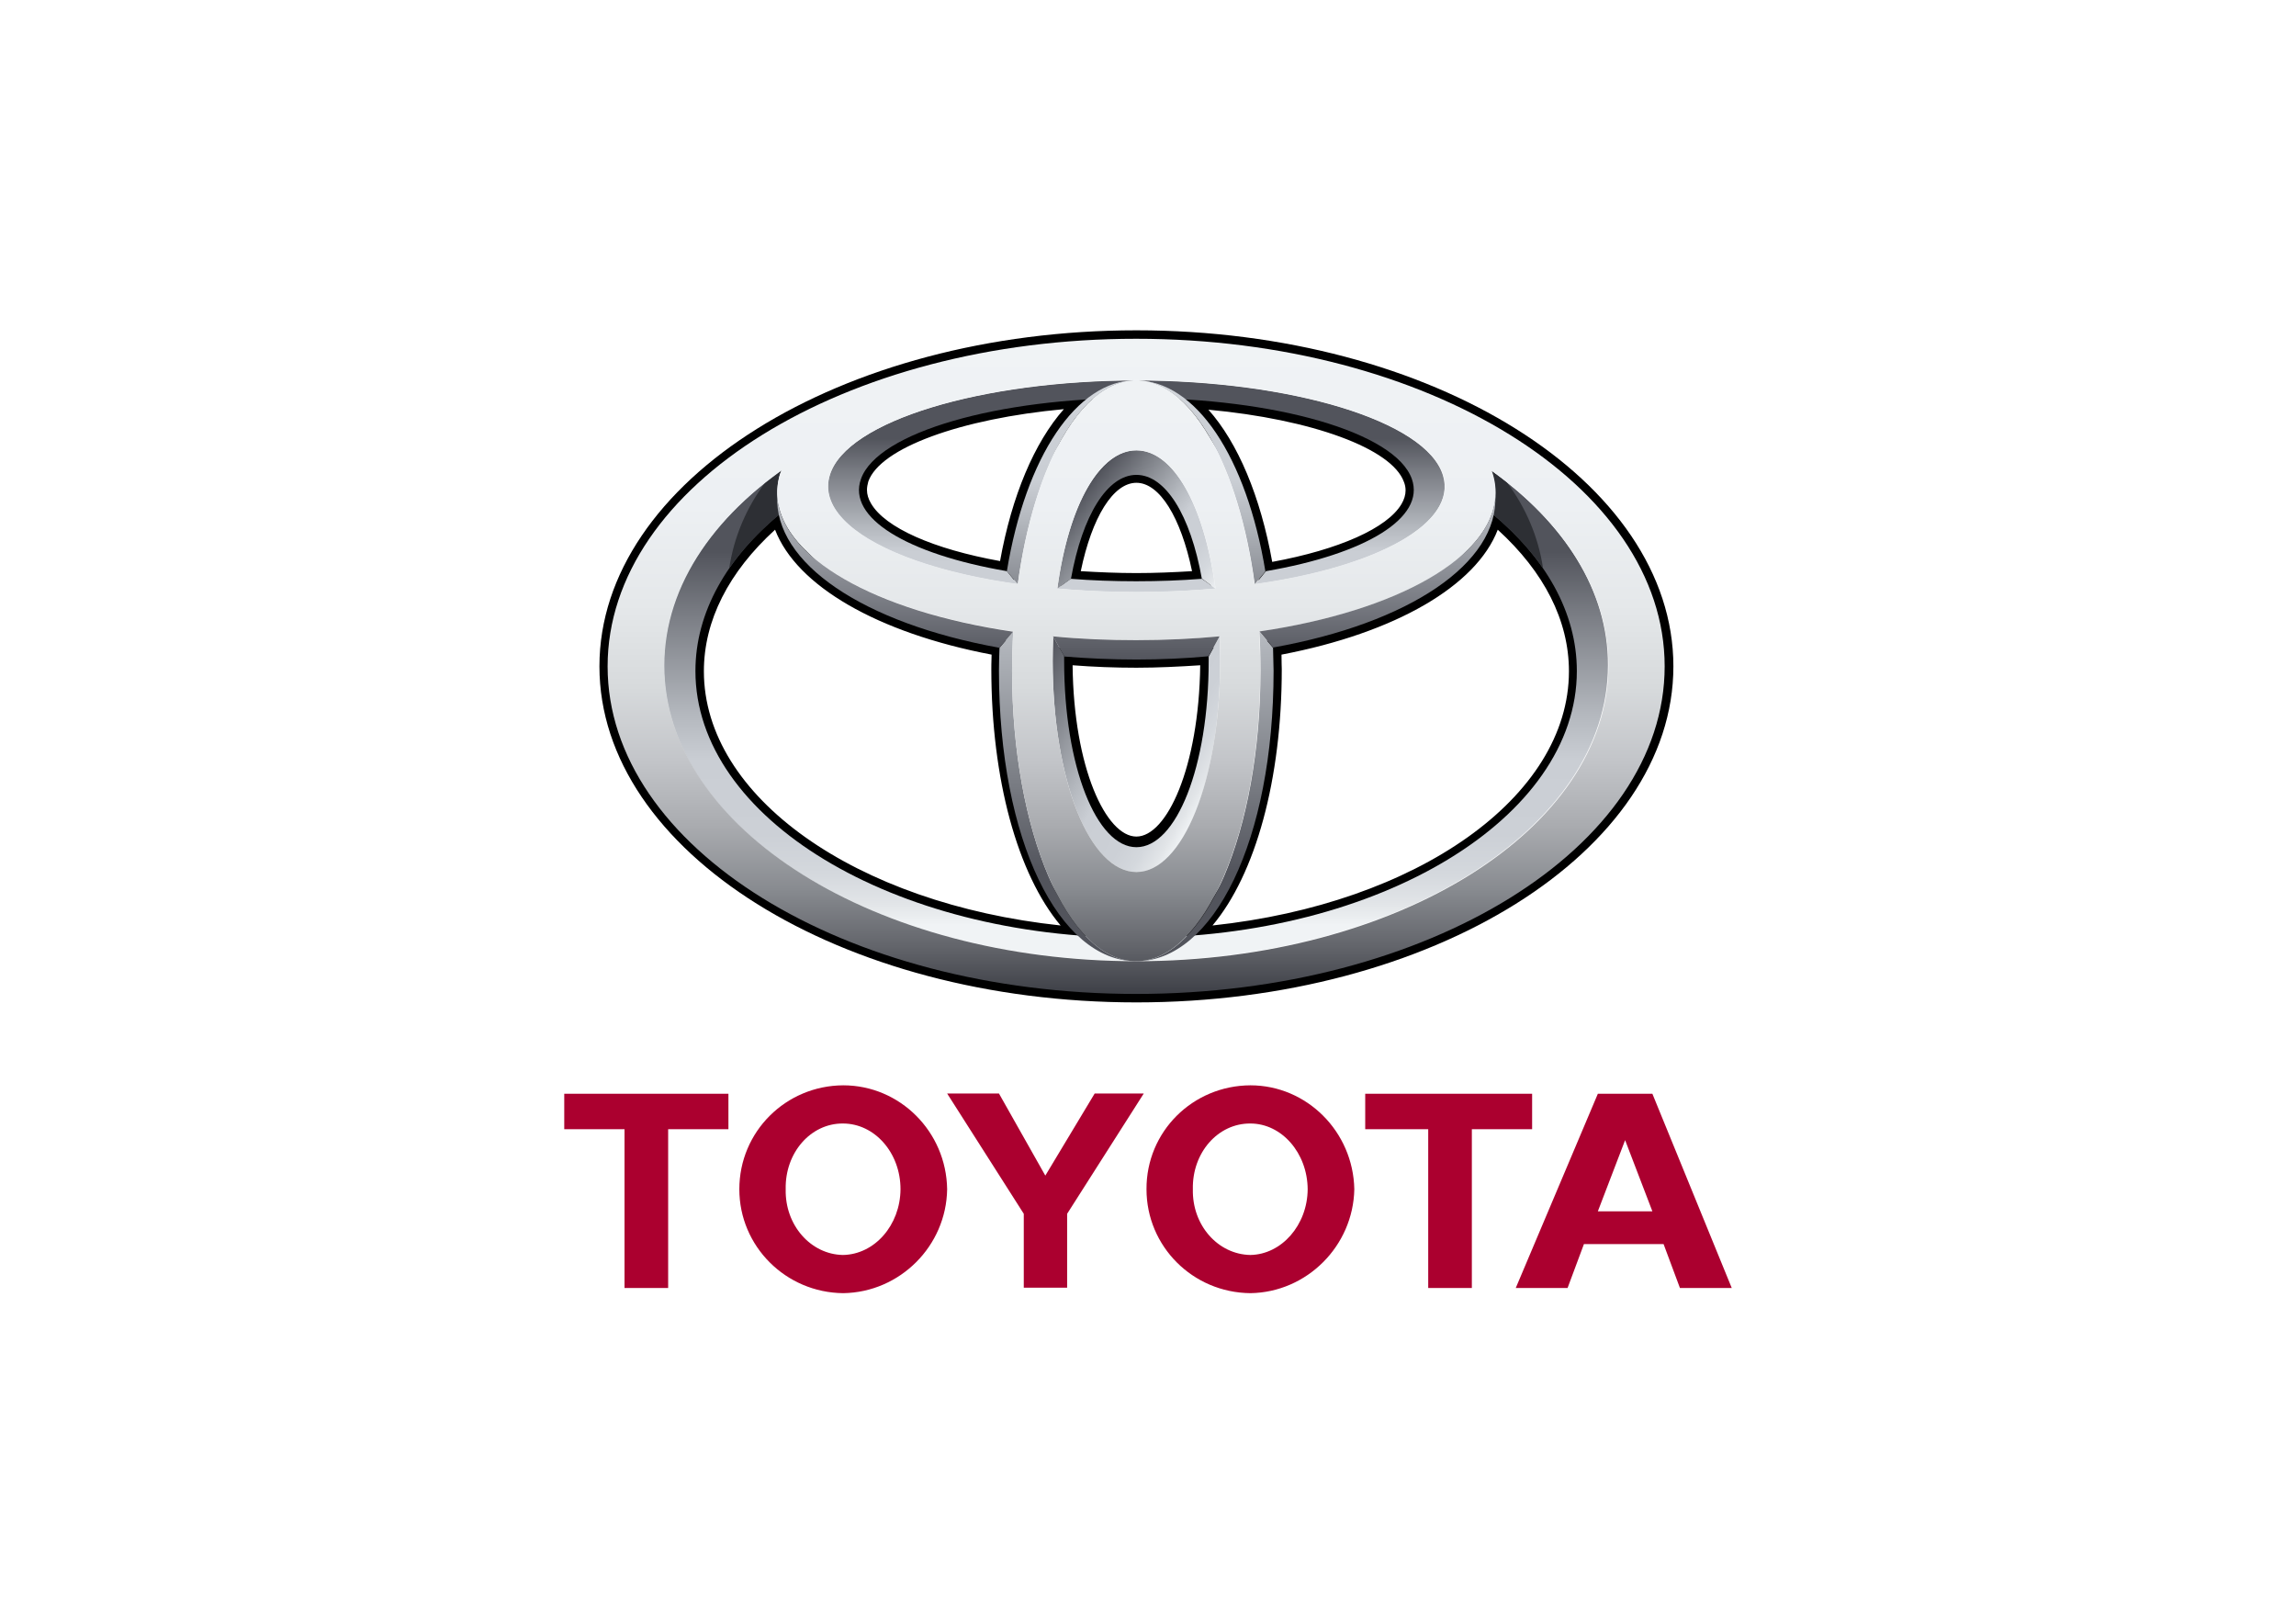 <?xml version="1.0" encoding="utf-8"?>
<!-- Generator: Adobe Illustrator 25.4.1, SVG Export Plug-In . SVG Version: 6.00 Build 0)  -->
<svg version="1.1" id="Layer_1" xmlns="http://www.w3.org/2000/svg" xmlns:xlink="http://www.w3.org/1999/xlink" x="0px" y="0px"
	 viewBox="0 0 841.9 595.3" style="enable-background:new 0 0 841.9 595.3;" xml:space="preserve">
<style type="text/css">
	.st0{fill:#AB002F;}
	.st1{fill:url(#SVGID_1_);}
	.st2{fill:url(#SVGID_00000022525695354614931490000017623218514193765005_);}
	.st3{fill:url(#SVGID_00000131338808136851001280000009617875489903882650_);}
	.st4{fill:url(#SVGID_00000143578051736649524490000012853369960701076148_);}
	.st5{fill:url(#SVGID_00000106826002334212459710000011177583733729912204_);}
	.st6{fill:url(#SVGID_00000109011303432164619210000000065398533886141832_);}
	.st7{fill:url(#SVGID_00000155844286759874316820000018073566126720057234_);}
	.st8{fill:url(#SVGID_00000118387894912902816680000017613555373804014997_);}
	.st9{fill:#2D2F34;}
	.st10{fill:url(#SVGID_00000078022430071846119570000007220959977220041892_);}
	.st11{fill:url(#SVGID_00000037690191174865691190000017842857123959167363_);}
	.st12{fill:url(#SVGID_00000023245099044231741940000006044040684399848122_);}
	.st13{fill:url(#SVGID_00000023971038300484724040000000269743992807564445_);}
</style>
<g>
	<path class="st0" d="M420.4,436c-0.1-21.1,16.9-38,38.1-38.1c20.7,0,37.7,17,38.1,38.1c-0.4,20.8-17.4,37.8-38.1,38.1
		C437.3,473.9,420.4,456.9,420.4,436z M458.5,460.1c11.4-0.2,20.9-10.9,21-24.1c-0.1-13.4-9.6-24.1-21-24.1
		c-11.9-0.1-21.4,10.7-21.1,24.1C437.1,449.2,446.6,459.9,458.5,460.1 M539.7,414v58.2h-16V414h-23.1v-13h61.2v13H539.7
		 M580.8,456.1l-6,16.1h-19l30.1-71.2h20l29.1,71.2h-19l-6-16.1H580.8L580.8,456.1z M595.9,444.1h10l-10-26.1l-10,26.1H595.9
		 M245,414v58.2h-16V414h-22.1v-13h60.2v13H245 M271.1,436c0-21.1,17-38,38.1-38.1c20.8,0,37.8,17,38.1,38.1
		c-0.3,20.8-17.3,37.8-38.1,38.1C288.1,473.9,271.1,456.9,271.1,436L271.1,436z M309.1,460.1c11.6-0.2,21-10.9,21.1-24.1
		c0-13.4-9.5-24.1-21.1-24.1c-11.8-0.1-21.3,10.7-21,24.1C287.8,449.2,297.3,459.9,309.1,460.1 M383.3,472.1h8v-27.1l28.1-44.1h-18
		L383.3,431l-17-30.1h-19l28.1,44.1v27.1L383.3,472.1"/>
	<path d="M219.8,244.3c0,67.9,88.3,123.2,196.9,123.2c108.5,0,196.9-55.3,196.9-123.2c0-67.9-88.3-123.2-196.9-123.2
		S219.8,176.4,219.8,244.3z M225.8,244.3c0-64.6,85.6-117.1,190.8-117.1c105.2,0,190.8,52.5,190.8,117.1
		c0,64.6-85.6,117.1-190.8,117.1C311.4,361.4,225.8,308.9,225.8,244.3L225.8,244.3z"/>
	<path d="M398.1,143.5c-46.1,2.8-79.5,15-85.2,31.1c-0.6,1.6-0.9,3.3-0.9,5.1c0,2.7,0.8,5.4,2.3,8c6.4,10.9,26.2,19.9,54.5,24.7
		l3,0.5l0.5-3c4.6-28.3,14.8-50.5,27.9-61l7.4-6L398.1,143.5L398.1,143.5z M319.4,184.6c-1-1.7-1.5-3.3-1.5-5c0-1,0.2-2,0.5-3.1
		c4.4-12.3,33.9-23,71.7-26.5c-10.8,12.2-19.1,31.8-23.4,55.7C342.3,201.3,324.6,193.5,319.4,184.6L319.4,184.6z M389.6,211.7
		L389,215l3.3,0.3c7.9,0.6,16.1,0.9,24.3,0.9c8.2,0,16.4-0.3,24.3-0.9l3.3-0.3l-0.6-3.3c-4.5-25.5-14.7-40.8-27-40.8
		C404.3,170.9,394.2,186.2,389.6,211.7L389.6,211.7z M416.7,177c8.5,0,16.3,12.7,20.4,32.4c-6.7,0.4-13.5,0.7-20.4,0.7
		c-6.9,0-13.7-0.3-20.4-0.7C400.4,189.6,408.2,177,416.7,177L416.7,177z M433.2,148.9c13.1,10.5,23.3,32.7,27.9,61l0.5,3l3-0.5
		c28.3-4.8,48.1-13.8,54.5-24.7c2.5-4.2,2.9-8.7,1.4-13.1c-5.7-16.1-39.2-28.3-85.2-31.1l-9.5-0.6L433.2,148.9L433.2,148.9z
		 M443.1,150.2c37.8,3.5,67.3,14.2,71.7,26.5c0.4,1,0.6,2,0.6,3.1c0,1.6-0.5,3.3-1.5,5c-5.2,8.8-22.9,16.7-47.4,21.2
		C462.2,182,453.9,162.3,443.1,150.2L443.1,150.2z M283.7,186.5C263,203.8,252,224.4,252,246.1c0,50.9,62.1,94,144.4,100.1l9.2,0.7
		l-7-6c-18-15.4-29.2-52-29.2-95.6l0.2-10.3l-2.5-0.5c-43.3-7.8-74.1-26-78.5-46.4l-1-4.9L283.7,186.5L283.7,186.5z M258.1,246.1
		c0-18.6,9.1-36.4,26.1-51.9c7.9,20.6,37.5,37.8,79.4,45.8c-0.1,2.4-0.1,5.3-0.1,5.3c0,40.3,9.6,75.2,25.4,94
		C313.7,331.3,258.1,292.1,258.1,246.1L258.1,246.1z M387.2,240.6l0,1.1c0,40.4,12.7,71,29.5,71c16.8,0,29.5-30.5,29.5-71l0-4.4
		l-3.2,0.3c-8.6,0.7-17.4,1.1-26.2,1.1c-8.8,0-17.7-0.4-26.2-1.1l-3.3-0.3L387.2,240.6L387.2,240.6z M440.1,243.9
		c-0.5,37.6-12.3,62.8-23.4,62.8c-11.1,0-23-25.1-23.4-62.8c7.7,0.6,15.5,0.9,23.4,0.9C424.6,244.8,432.4,244.4,440.1,243.9z
		 M544.7,188.2c-4.4,20.4-35.2,38.6-78.5,46.4l-2.5,0.5l0.2,10.3c0,43.5-11.2,80.1-29.2,95.6l-7,6l9.2-0.7
		c82.3-6.1,144.4-49.2,144.4-100.1c0-21.6-11-42.3-31.7-59.6l-3.8-3.2L544.7,188.2L544.7,188.2z M549.2,194.2
		c17,15.5,26.1,33.3,26.1,51.9c0,46.1-55.6,85.2-130.7,93.2c15.8-18.8,25.4-53.6,25.4-94c0,0-0.1-3-0.1-5.3
		C511.7,232,541.3,214.8,549.2,194.2L549.2,194.2z"/>
	
		<linearGradient id="SVGID_1_" gradientUnits="userSpaceOnUse" x1="-889.682" y1="-583.899" x2="-889.682" y2="-599.422" gradientTransform="matrix(8.819 0 0 8.819 8263.149 5488.631)">
		<stop  offset="0" style="stop-color:#F0F3F5"/>
		<stop  offset="5.600001e-02" style="stop-color:#E2E5E8"/>
		<stop  offset="0.138" style="stop-color:#D4D8DD"/>
		<stop  offset="0.242" style="stop-color:#CCD0D6"/>
		<stop  offset="0.44" style="stop-color:#CACED4"/>
		<stop  offset="0.568" style="stop-color:#B3B7BD"/>
		<stop  offset="0.835" style="stop-color:#797C83"/>
		<stop  offset="1" style="stop-color:#52545C"/>
	</linearGradient>
	<path class="st1" d="M546.9,172.6c0.3,0.8,0.5,1.5,0.7,2.3c1.1,4.5,0.9,9-0.6,13.3c19.6,16.2,31.2,36.2,31.2,57.8
		c0,54-72.4,97.8-161.6,97.8c-89.3,0-161.6-43.8-161.6-97.8c0-21.6,11.6-41.6,31.2-57.8c-1.5-4.3-1.7-8.8-0.6-13.3
		c0.2-0.9,0.5-1.7,0.9-2.5c-26.8,19.1-43.1,44.1-43.1,71.5c0,59.9,77.5,108.4,173.1,108.4c95.6,0,173.1-48.5,173.1-108.4
		C589.7,216.6,573.6,191.7,546.9,172.6L546.9,172.6z"/>
	
		<linearGradient id="SVGID_00000005252629866779755840000011800831707190620064_" gradientUnits="userSpaceOnUse" x1="-889.681" y1="-595.727" x2="-889.681" y2="-604.139" gradientTransform="matrix(8.819 0 0 8.819 8263.149 5488.631)">
		<stop  offset="0" style="stop-color:#F0F3F5"/>
		<stop  offset="5.600001e-02" style="stop-color:#E2E5E8"/>
		<stop  offset="0.138" style="stop-color:#D4D8DD"/>
		<stop  offset="0.242" style="stop-color:#CCD0D6"/>
		<stop  offset="0.44" style="stop-color:#CACED4"/>
		<stop  offset="0.568" style="stop-color:#B3B7BD"/>
		<stop  offset="0.835" style="stop-color:#797C83"/>
		<stop  offset="1" style="stop-color:#52545C"/>
	</linearGradient>
	<path style="fill:url(#SVGID_00000005252629866779755840000011800831707190620064_);" d="M440.7,212.2c-7.6,0.6-15.7,0.9-24.1,0.9
		c-8.4,0-16.4-0.3-24-0.9h0l-5,3.6c9.2,0.8,18.9,1.3,29.1,1.3c10.1,0,19.9-0.5,29.1-1.3L440.7,212.2L440.7,212.2z M529.1,174.3
		c-6.1-20.1-56.2-34.8-112.5-34.8c-56.3,0-106.4,14.8-112.4,34.8c-5.3,17.4,23.5,33.5,68.9,39.9l-3.9-4.8
		c-36.7-6.3-58.6-19.6-53.5-33.8c6.1-17.2,50.5-29.7,101-29.7c50.5,0,94.9,12.5,101,29.7c5,14.2-16.8,27.5-53.5,33.8l-3.9,4.8
		C505.6,207.8,534.4,191.7,529.1,174.3L529.1,174.3z"/>
	
		<linearGradient id="SVGID_00000178174267793003949750000015273028943737397943_" gradientUnits="userSpaceOnUse" x1="-886.889" y1="-597.273" x2="-892.141" y2="-601.68" gradientTransform="matrix(8.819 0 0 8.819 8263.149 5488.631)">
		<stop  offset="0" style="stop-color:#F0F3F5"/>
		<stop  offset="5.600001e-02" style="stop-color:#E2E5E8"/>
		<stop  offset="0.138" style="stop-color:#D4D8DD"/>
		<stop  offset="0.242" style="stop-color:#CCD0D6"/>
		<stop  offset="0.44" style="stop-color:#CACED4"/>
		<stop  offset="0.568" style="stop-color:#B3B7BD"/>
		<stop  offset="0.835" style="stop-color:#797C83"/>
		<stop  offset="1" style="stop-color:#52545C"/>
	</linearGradient>
	<path style="fill:url(#SVGID_00000178174267793003949750000015273028943737397943_);" d="M392.7,212.2c4.2-23.4,13.4-38.1,24-38.1
		c10.6,0,19.8,14.6,24,38.1h0.1l4.9,3.6c-4.2-31-15.6-50.7-29-50.7c-13.4,0-24.8,19.8-29,50.7L392.7,212.2L392.7,212.2L392.7,212.2z
		"/>
	
		<linearGradient id="SVGID_00000183970685250243730010000005284193583759903900_" gradientUnits="userSpaceOnUse" x1="-886.354" y1="-589.942" x2="-894.013" y2="-594.363" gradientTransform="matrix(8.819 0 0 8.819 8263.149 5488.631)">
		<stop  offset="0" style="stop-color:#F0F3F5"/>
		<stop  offset="5.600001e-02" style="stop-color:#E2E5E8"/>
		<stop  offset="0.138" style="stop-color:#D4D8DD"/>
		<stop  offset="0.242" style="stop-color:#CCD0D6"/>
		<stop  offset="0.44" style="stop-color:#CACED4"/>
		<stop  offset="0.568" style="stop-color:#B3B7BD"/>
		<stop  offset="0.835" style="stop-color:#797C83"/>
		<stop  offset="1" style="stop-color:#52545C"/>
	</linearGradient>
	<path style="fill:url(#SVGID_00000183970685250243730010000005284193583759903900_);" d="M447.2,233.4l-4,7.3c0,0.5,0,1.1,0,1.6
		c0,38.9-11.9,68.3-26.5,68.3c-14.6,0-26.5-29.5-26.5-68.3c0-0.6,0-1.2,0-1.8l-4-7.1c-0.1,3-0.2,5.9-0.2,8.9
		c0,44,13.7,77.4,30.7,77.4s30.7-33.4,30.7-77.4C447.4,239.3,447.3,236.3,447.2,233.4L447.2,233.4z"/>
	
		<linearGradient id="SVGID_00000165225395095884140180000014776507619140226432_" gradientUnits="userSpaceOnUse" x1="-892.369" y1="-608.26" x2="-892.369" y2="-594.918" gradientTransform="matrix(8.819 0 0 8.819 8263.149 5488.631)">
		<stop  offset="0" style="stop-color:#F0F3F5"/>
		<stop  offset="5.600001e-02" style="stop-color:#E2E5E8"/>
		<stop  offset="0.138" style="stop-color:#D4D8DD"/>
		<stop  offset="0.242" style="stop-color:#CCD0D6"/>
		<stop  offset="0.44" style="stop-color:#CACED4"/>
		<stop  offset="0.568" style="stop-color:#B3B7BD"/>
		<stop  offset="0.835" style="stop-color:#797C83"/>
		<stop  offset="1" style="stop-color:#52545C"/>
	</linearGradient>
	<path style="fill:url(#SVGID_00000165225395095884140180000014776507619140226432_);" d="M373.2,214.2c5.8-43,23.1-74.8,43.4-74.8
		c-21.9,0-40.5,28.1-47.4,70L373.2,214.2L373.2,214.2L373.2,214.2z"/>
	
		<linearGradient id="SVGID_00000088117175534828944130000010764277358600186552_" gradientUnits="userSpaceOnUse" x1="-886.995" y1="-608.26" x2="-886.995" y2="-594.918" gradientTransform="matrix(8.819 0 0 8.819 8263.149 5488.631)">
		<stop  offset="0" style="stop-color:#F0F3F5"/>
		<stop  offset="5.600001e-02" style="stop-color:#E2E5E8"/>
		<stop  offset="0.138" style="stop-color:#D4D8DD"/>
		<stop  offset="0.242" style="stop-color:#CCD0D6"/>
		<stop  offset="0.44" style="stop-color:#CACED4"/>
		<stop  offset="0.568" style="stop-color:#B3B7BD"/>
		<stop  offset="0.835" style="stop-color:#797C83"/>
		<stop  offset="1" style="stop-color:#52545C"/>
	</linearGradient>
	<path style="fill:url(#SVGID_00000088117175534828944130000010764277358600186552_);" d="M460.1,214.2L460.1,214.2l3.9-4.7
		c-6.9-41.9-25.5-70-47.4-70C437,139.4,454.3,171.2,460.1,214.2z"/>
	
		<linearGradient id="SVGID_00000112595232681353963850000018105055127010331835_" gradientUnits="userSpaceOnUse" x1="-886.832" y1="-608.372" x2="-886.832" y2="-586.105" gradientTransform="matrix(8.819 0 0 8.819 8263.149 5488.631)">
		<stop  offset="0" style="stop-color:#F0F3F5"/>
		<stop  offset="5.600001e-02" style="stop-color:#E2E5E8"/>
		<stop  offset="0.138" style="stop-color:#D4D8DD"/>
		<stop  offset="0.242" style="stop-color:#CCD0D6"/>
		<stop  offset="0.44" style="stop-color:#CACED4"/>
		<stop  offset="0.568" style="stop-color:#B3B7BD"/>
		<stop  offset="0.835" style="stop-color:#797C83"/>
		<stop  offset="1" style="stop-color:#52545C"/>
	</linearGradient>
	<path style="fill:url(#SVGID_00000112595232681353963850000018105055127010331835_);" d="M466.8,237.5l-5-5.9h0
		c0.3,4.7,0.4,9.5,0.4,14.3c0,58.8-20.4,106.5-45.5,106.5c28.2,0,50.3-44.2,50.3-106.5C466.9,243,466.9,240.3,466.8,237.5z"/>
	
		<linearGradient id="SVGID_00000134972606001850446540000014976604387929239189_" gradientUnits="userSpaceOnUse" x1="-892.531" y1="-608.372" x2="-892.531" y2="-586.105" gradientTransform="matrix(8.819 0 0 8.819 8263.149 5488.631)">
		<stop  offset="0" style="stop-color:#F0F3F5"/>
		<stop  offset="5.600001e-02" style="stop-color:#E2E5E8"/>
		<stop  offset="0.138" style="stop-color:#D4D8DD"/>
		<stop  offset="0.242" style="stop-color:#CCD0D6"/>
		<stop  offset="0.44" style="stop-color:#CACED4"/>
		<stop  offset="0.568" style="stop-color:#B3B7BD"/>
		<stop  offset="0.835" style="stop-color:#797C83"/>
		<stop  offset="1" style="stop-color:#52545C"/>
	</linearGradient>
	<path style="fill:url(#SVGID_00000134972606001850446540000014976604387929239189_);" d="M371.1,245.9c0-4.9,0.2-9.6,0.4-14.3h0
		l-5,5.9c-0.1,2.8-0.2,5.6-0.2,8.4c0,62.3,22.1,106.5,50.3,106.5C391.5,352.4,371.1,304.7,371.1,245.9L371.1,245.9z"/>
	<path class="st9" d="M547,188.2c7.5,6.2,13.8,13,18.8,20.1c-1.7-11.4-6.3-22.2-13.2-31.4c-1.9-1.5-3.8-2.9-5.7-4.3
		c0.3,0.8,0.5,1.5,0.7,2.3C548.8,179.5,548.5,183.9,547,188.2L547,188.2z M286.3,188.2c-1.5-4.3-1.7-8.8-0.6-13.3
		c0.2-0.9,0.5-1.7,0.9-2.5c-2,1.5-4,2.9-6,4.5c-6.9,9.2-11.5,20-13.2,31.4C272.4,201.2,278.8,194.4,286.3,188.2L286.3,188.2z"/>
	
		<linearGradient id="SVGID_00000183940926196387590520000015334814864472186272_" gradientUnits="userSpaceOnUse" x1="-889.682" y1="-608.258" x2="-889.682" y2="-581.013" gradientTransform="matrix(8.819 0 0 8.819 8263.149 5488.631)">
		<stop  offset="0" style="stop-color:#F0F3F5"/>
		<stop  offset="0.253" style="stop-color:#EDF0F3"/>
		<stop  offset="0.406" style="stop-color:#E5E8EA"/>
		<stop  offset="0.531" style="stop-color:#D7DADC"/>
		<stop  offset="0.642" style="stop-color:#C3C5C9"/>
		<stop  offset="0.744" style="stop-color:#A9ABAF"/>
		<stop  offset="0.839" style="stop-color:#888B90"/>
		<stop  offset="0.926" style="stop-color:#63656B"/>
		<stop  offset="1" style="stop-color:#3D3F46"/>
	</linearGradient>
	<path style="fill:url(#SVGID_00000183940926196387590520000015334814864472186272_);" d="M222.8,244.3
		c0-66.3,86.8-120.1,193.8-120.1c107,0,193.8,53.8,193.8,120.1c0,66.4-86.8,120.1-193.8,120.1C309.6,364.4,222.8,310.7,222.8,244.3
		L222.8,244.3z M416.7,352.4c95.6,0,173.1-48.5,173.1-108.4c0-59.9-77.5-108.4-173.1-108.4c-95.6,0-173.1,48.5-173.1,108.4
		C243.6,303.8,321.1,352.4,416.7,352.4z"/>
	
		<linearGradient id="SVGID_00000032627473914586748110000012184498590026936753_" gradientUnits="userSpaceOnUse" x1="-889.681" y1="-608.26" x2="-889.681" y2="-581.012" gradientTransform="matrix(8.819 0 0 8.819 8263.149 5488.631)">
		<stop  offset="0" style="stop-color:#F0F3F5"/>
		<stop  offset="0.253" style="stop-color:#EDF0F3"/>
		<stop  offset="0.406" style="stop-color:#E5E8EA"/>
		<stop  offset="0.531" style="stop-color:#D7DADC"/>
		<stop  offset="0.642" style="stop-color:#C3C5C9"/>
		<stop  offset="0.744" style="stop-color:#A9ABAF"/>
		<stop  offset="0.839" style="stop-color:#888B90"/>
		<stop  offset="0.926" style="stop-color:#63656B"/>
		<stop  offset="1" style="stop-color:#3D3F46"/>
	</linearGradient>
	<path style="fill:url(#SVGID_00000032627473914586748110000012184498590026936753_);" d="M371.1,245.9
		c0-58.2,20.4-106.5,45.5-106.5c25.1,0,45.5,48.3,45.5,106.5c0,58.8-20.4,106.5-45.5,106.5C391.5,352.4,371.1,304.7,371.1,245.9
		L371.1,245.9z M416.7,319.7c16.9,0,30.7-33.4,30.7-77.4c0-45.7-13.7-77.2-30.7-77.2c-16.9,0-30.7,31.5-30.7,77.2
		C386,286.3,399.7,319.7,416.7,319.7z"/>
	
		<linearGradient id="SVGID_00000161608895132597687940000011831842776037005967_" gradientUnits="userSpaceOnUse" x1="-889.682" y1="-608.257" x2="-889.682" y2="-581.01" gradientTransform="matrix(8.819 0 0 8.819 8263.149 5488.631)">
		<stop  offset="0" style="stop-color:#F0F3F5"/>
		<stop  offset="0.253" style="stop-color:#EDF0F3"/>
		<stop  offset="0.406" style="stop-color:#E5E8EA"/>
		<stop  offset="0.531" style="stop-color:#D7DADC"/>
		<stop  offset="0.642" style="stop-color:#C3C5C9"/>
		<stop  offset="0.744" style="stop-color:#A9ABAF"/>
		<stop  offset="0.839" style="stop-color:#888B90"/>
		<stop  offset="0.926" style="stop-color:#63656B"/>
		<stop  offset="1" style="stop-color:#3D3F46"/>
	</linearGradient>
	<path style="fill:url(#SVGID_00000161608895132597687940000011831842776037005967_);" d="M285.7,174.9c5-19.8,65.4-48.6,131-48.6
		c65.5,0,123.9,20.6,131,48.6c7.9,31.4-50.3,59.8-131,59.8C336,234.7,277.8,206.3,285.7,174.9L285.7,174.9z M416.7,139.4
		c-56.3,0-106.4,14.8-112.4,34.8c-6.8,22.5,43.2,42.8,112.4,42.8c69.3,0,119.3-20.4,112.5-42.8C523,154.2,473,139.4,416.7,139.4z"/>
	
		<linearGradient id="SVGID_00000035523392458751578480000012755116046767792016_" gradientUnits="userSpaceOnUse" x1="-889.682" y1="-602.607" x2="-889.682" y2="-594.842" gradientTransform="matrix(8.819 0 0 8.819 8263.149 5488.631)">
		<stop  offset="0" style="stop-color:#CACED4"/>
		<stop  offset="1" style="stop-color:#52545C"/>
	</linearGradient>
	<path style="fill:url(#SVGID_00000035523392458751578480000012755116046767792016_);" d="M386.1,233.3L386.1,233.3l4.2,7.4
		c8.5,0.7,17.3,1.1,26.4,1.1c9.1,0,18-0.4,26.5-1.2l4-7.3l0,0c-9.7,0.9-19.9,1.4-30.6,1.4C406.5,234.7,396.3,234.3,386.1,233.3
		L386.1,233.3z M548.3,181.7c-1,22.4-35.5,42.3-86.5,49.8l0,0l5,5.9C516.7,228.5,549.5,206.5,548.3,181.7L548.3,181.7z M285,181.7
		c-1.2,24.8,31.6,46.8,81.5,55.8l5-5.9l0,0C320.5,224.1,286.1,204.2,285,181.7L285,181.7z"/>
</g>
</svg>
